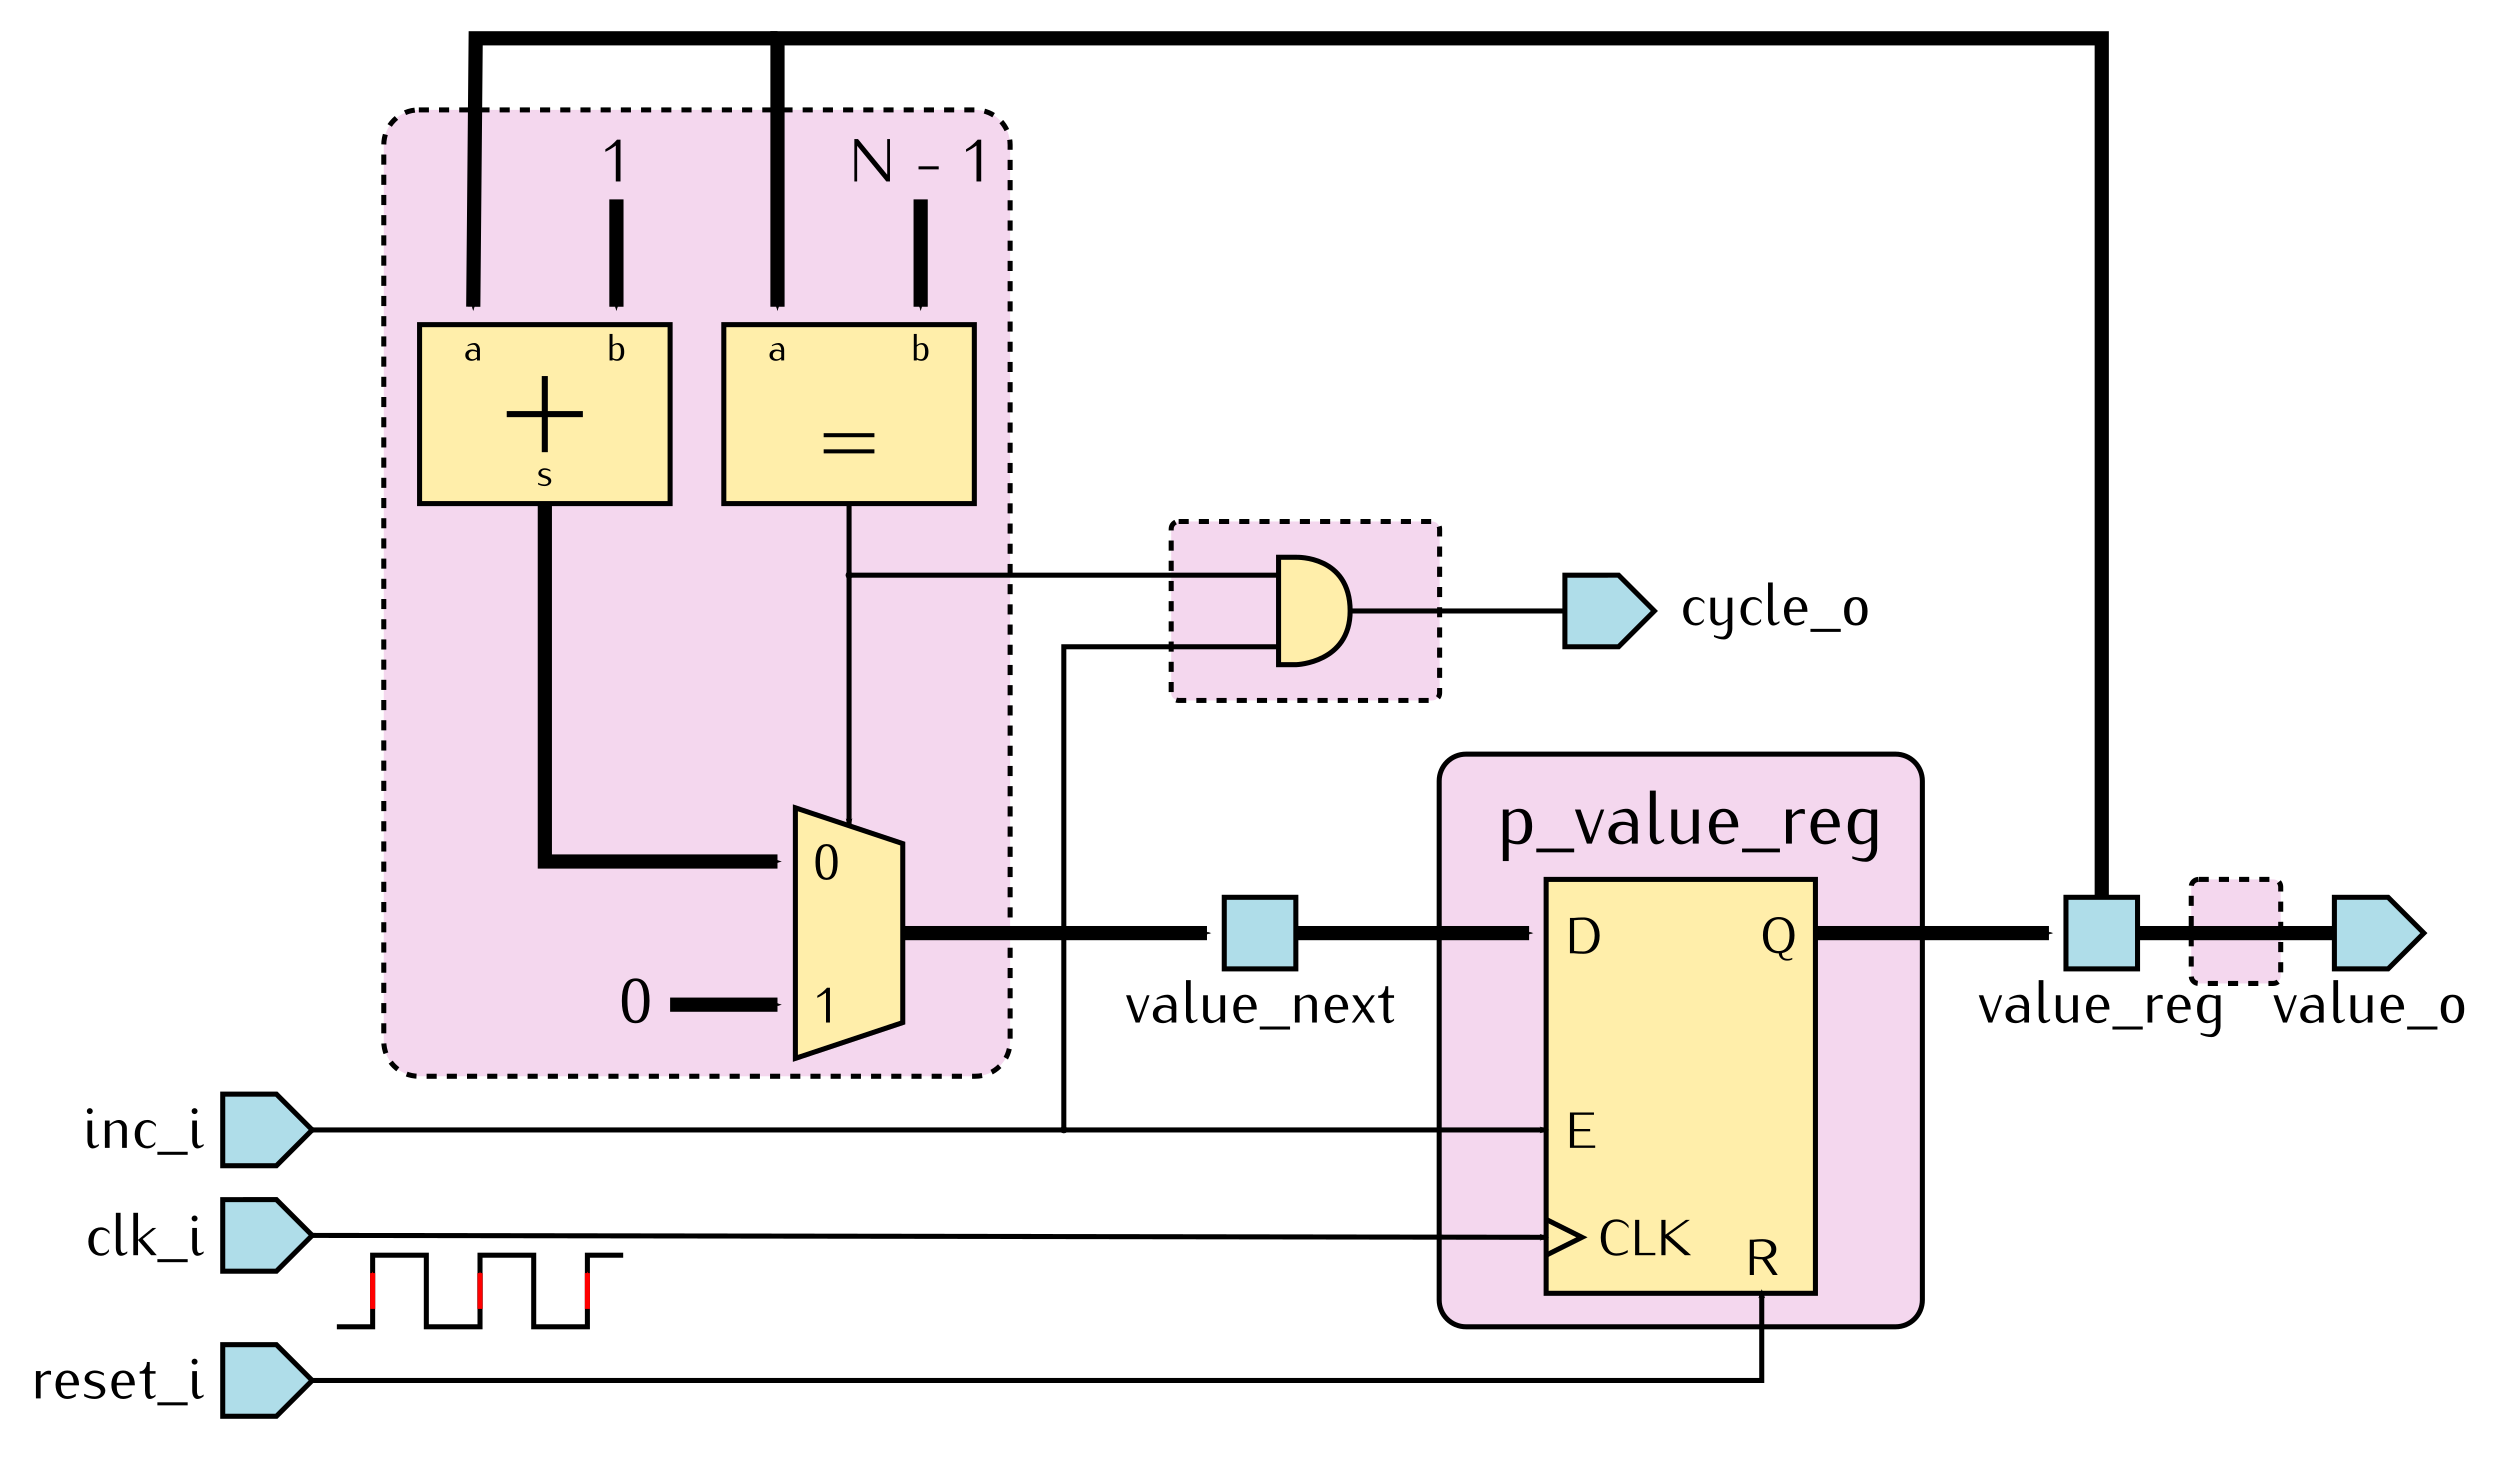 <?xml version="1.0" encoding="UTF-8" standalone="no"?>
<svg
   width="139.7mm"
   height="81.538mm"
   id="svg2"
   version="1.0"
   viewBox="0 0 495 288.914"
   xmlns="http://www.w3.org/2000/svg"
   xmlns:svg="http://www.w3.org/2000/svg"
   xmlns:rdf="http://www.w3.org/1999/02/22-rdf-syntax-ns#"
   xmlns:cc="http://creativecommons.org/ns#"
   xmlns:dc="http://purl.org/dc/elements/1.1/">
  <defs
     id="defs4">
    <marker
       orient="auto"
       refY="0"
       refX="0"
       id="marker10193"
       style="overflow:visible">
      <path
         id="path10195"
         style="font-size:12px;fill-rule:evenodd;stroke-width:0.625;stroke-linejoin:round"
         d="M 8.719,4.034 -2.207,0.016 8.719,-4.002 c -1.745,2.372 -1.735,5.617 -6e-7,8.035 z"
         transform="scale(-0.6)" />
    </marker>
    <marker
       orient="auto"
       refY="0"
       refX="0"
       id="marker10177"
       style="overflow:visible">
      <path
         id="path10179"
         d="M 0,0 5,-5 -12.5,0 5,5 Z"
         style="fill-rule:evenodd;stroke:#000000;stroke-width:1pt;marker-start:none"
         transform="matrix(-0.2,0,0,-0.2,-1.2,0)" />
    </marker>
    <marker
       orient="auto"
       refY="0"
       refX="0"
       id="marker10173"
       style="overflow:visible">
      <path
         id="path10175"
         d="m -2.5,-1 c 0,2.76 -2.24,5 -5,5 -2.76,0 -5,-2.24 -5,-5 0,-2.76 2.24,-5 5,-5 2.76,0 5,2.24 5,5 z"
         style="fill-rule:evenodd;stroke:#000000;stroke-width:1pt;marker-start:none;marker-end:none"
         transform="matrix(0.4,0,0,0.4,2.96,0.4)" />
    </marker>
    <marker
       orient="auto"
       refY="0"
       refX="0"
       id="marker10197I"
       style="overflow:visible">
      <path
         id="path12935"
         d="M 0,0 5,-5 -12.5,0 5,5 Z"
         style="fill:#ff0000;fill-rule:evenodd;stroke:#ff0000;stroke-width:1pt;marker-start:none"
         transform="matrix(-0.4,0,0,-0.4,-4,0)" />
    </marker>
    <marker
       orient="auto"
       refY="0"
       refX="0"
       id="marker10197E"
       style="overflow:visible">
      <path
         id="path12938"
         d="M 0,0 5,-5 -12.5,0 5,5 Z"
         style="fill:#ff0000;fill-rule:evenodd;stroke:#ff0000;stroke-width:1pt;marker-start:none"
         transform="matrix(-0.4,0,0,-0.4,-4,0)" />
    </marker>
    <marker
       orient="auto"
       refY="0"
       refX="0"
       id="marker10197C"
       style="overflow:visible">
      <path
         id="path12941"
         d="M 0,0 5,-5 -12.5,0 5,5 Z"
         style="fill:#ff0000;fill-rule:evenodd;stroke:#ff0000;stroke-width:1pt;marker-start:none"
         transform="matrix(-0.4,0,0,-0.4,-4,0)" />
    </marker>
  </defs>
  <g
     transform="translate(-218.774,-15.77)"
     id="layer1">
    <path
       id="rect490"
       style="fill:#f4d7ee;stroke:#000000;stroke-width:1;stroke-linejoin:bevel;stroke-dasharray:2, 2"
       d="m 654.114,189.892 h 14.764 c 0.818,0 1.476,0.658 1.476,1.476 v 17.648 c 0,0.818 -0.658,1.476 -1.476,1.476 h -14.764 c -0.818,0 -1.476,-0.658 -1.476,-1.476 v -17.648 c 0,-0.818 0.658,-1.476 1.476,-1.476 z" />
    <path
       id="rect18057"
       style="fill:#f4d7ee;stroke:#000000;stroke-linejoin:bevel;stroke-dasharray:2, 2"
       d="m 452.145,119.026 h 50.197 c 0.818,0 1.476,0.658 1.476,1.476 v 32.48 c 0,0.818 -0.658,1.476 -1.476,1.476 h -50.197 c -0.818,0 -1.476,-0.658 -1.476,-1.476 v -32.48 c 0,-0.818 0.658,-1.476 1.476,-1.476 z" />
    <path
       id="rect9690"
       style="fill:#f4d7ee;stroke:#000000;stroke-linejoin:bevel;stroke-dasharray:2, 2"
       d="m 301.702,37.529 h 110.138 c 3.844,0 6.939,3.095 6.939,6.939 V 221.929 c 0,3.844 -3.095,6.939 -6.939,6.939 h -110.138 c -3.844,0 -6.939,-3.095 -6.939,-6.939 V 44.468 c 0,-3.844 3.095,-6.939 6.939,-6.939 z" />
    <path
       id="rect10504"
       style="fill:#f4d7ee;stroke:#000000;stroke-linejoin:bevel"
       d="m 509.049,165.089 h 85.039 c 2.944,0 5.315,2.37 5.315,5.315 v 102.756 c 0,2.944 -2.37,5.315 -5.315,5.315 h -85.039 c -2.944,0 -5.315,-2.37 -5.315,-5.315 V 170.404 c 0,-2.944 2.37,-5.315 5.315,-5.315 z" />
    <g
       transform="translate(395.182,184.302)"
       id="g10880">
      <path
         id="rect9030"
         style="fill:#ffeeaa;stroke:#000000;stroke-width:0.999"
         d="m 129.727,5.59 h 53.319 V 87.542 h -53.319 z" />
      <g
         transform="translate(277.793,-113.386)"
         id="g10852">
        <g
           aria-label="D"
           id="text10854"
           style="font-style:italic;font-size:10px;line-height:0%;font-family:Iwona;-inkscape-font-specification:'Sans Italic'">
          <path
             d="m -137.473,130.105 c 0,-2.14 -1.17,-3.6 -3.23,-3.6 -0.62,0 -1.24,0.03 -1.85,0.1 h -0.8 v 7 h 0.8 c 0.61,0.07 1.23,0.1 1.85,0.1 2.06,0 3.23,-1.46 3.23,-3.6 z m -0.98,0 c 0,1.59 -0.81,3.14 -2.25,3.14 -0.61,0 -1.22,-0.03 -1.83,-0.1 v -6.08 c 0.61,-0.07 1.22,-0.1 1.83,-0.1 1.44,0 2.25,1.55 2.25,3.14 z"
             style="font-style:normal;line-height:1.25"
             id="path496" />
        </g>
      </g>
      <g
         transform="translate(283.793,-53.606)"
         id="g10860">
        <g
           aria-label="CLK"
           id="text10862"
           style="font-style:italic;font-size:10px;line-height:0%;font-family:Iwona;-inkscape-font-specification:'Sans Italic'">
          <path
             d="m -137.749,128.285 v -0.54 c -0.54,-0.78 -1.43,-1.24 -2.37,-1.24 -2.03,0 -3.13,1.48 -3.13,3.6 0,2.12 1.1,3.6 3.13,3.6 0.78,0 1.55,-0.23 2.21,-0.66 v -0.46 c -0.66,0.43 -1.43,0.66 -2.21,0.66 -1.57,0 -2.15,-1.39 -2.15,-3.14 0,-1.75 0.58,-3.14 2.15,-3.14 0.96,0 1.86,0.5 2.37,1.32 z"
             style="font-style:normal;line-height:1.25"
             id="path499" />
          <path
             d="m -132.449,133.605 v -0.46 h -3.18 v -6.54 h -0.82 v 7 z"
             style="font-style:normal;line-height:1.25"
             id="path501" />
          <path
             d="m -125.369,133.605 -4.43,-3.96 4.19,-3.04 h -0.79 l -4.03,2.93 v -2.93 h -0.82 v 7 h 0.82 v -3.42 l 3.83,3.42 z"
             style="font-style:normal;line-height:1.25"
             id="path503" />
        </g>
      </g>
      <g
         aria-label="Q"
         id="text10868"
         style="font-style:italic;font-size:10px;line-height:0%;font-family:Iwona;-inkscape-font-specification:'Sans Italic';text-align:end;text-anchor:end">
        <path
           d="m 178.903,16.639 c 0,-2.12 -1.1,-3.6 -3.12,-3.6 -2.03,0 -3.13,1.48 -3.13,3.6 0,2.12 1.1,3.6 3.13,3.6 0.07,0.81 0.74,1.43 1.56,1.43 0.51,0 0.65,-0.03 1.12,-0.24 v -0.3 c -0.23,0.13 -0.48,0.2 -0.75,0.2 -0.91,0 -1.27,-0.32 -1.28,-1.15 1.6,-0.28 2.47,-1.66 2.47,-3.54 z m -0.98,0 c 0,1.75 -0.58,3.14 -2.14,3.14 -1.57,0 -2.15,-1.39 -2.15,-3.14 0,-1.75 0.58,-3.14 2.15,-3.14 1.56,0 2.14,1.39 2.14,3.14 z"
           style="font-style:normal;line-height:1.25"
           id="path506" />
      </g>
      <path
         id="path14967"
         d="m 129.727,72.913 7.087,3.543 -7.087,3.543"
         style="fill:none;stroke:#000000;stroke-width:1px;stroke-linecap:butt;stroke-linejoin:miter;stroke-opacity:1" />
      <g
         id="g3442"
         transform="translate(305.636,-50.915)">
        <g
           aria-label="R"
           id="text3444"
           style="font-style:italic;font-size:10px;line-height:0%;font-family:Iwona;-inkscape-font-specification:'Sans Italic';text-align:center;text-anchor:middle">
          <path
             d="m -130.049,134.833 -2.13,-3.17 c 1.09,-0.21 1.84,-0.81 1.84,-1.93 0,-1.41 -1.21,-2 -2.78,-2 -0.56,0 -1.12,0.03 -1.67,0.1 h -0.8 v 7 h 0.82 v -3.25 c 0.54,0.1 1.1,0.16 1.65,0.16 l 2.09,3.09 z m -1.27,-5.1 c 0,0.91 -0.85,1.55 -1.8,1.55 -0.55,0 -1.11,-0.06 -1.65,-0.16 v -2.83 c 0.55,-0.07 1.1,-0.1 1.65,-0.1 0.95,0 1.8,0.64 1.8,1.54 z"
             style="font-style:normal;line-height:1.25"
             id="path509" />
        </g>
      </g>
      <g
         id="g3431"
         transform="translate(277.793,-74.866)">
        <g
           aria-label="E"
           id="text3433"
           style="font-style:italic;font-size:10px;line-height:0%;font-family:Iwona;-inkscape-font-specification:'Sans Italic'">
          <path
             d="m -138.353,133.605 v -0.46 h -4.18 v -2.81 h 3.18 v -0.46 h -3.18 v -2.81 h 3.94 v -0.46 h -4.76 v 7 z"
             style="font-style:normal;line-height:1.25"
             id="path512" />
        </g>
      </g>
    </g>
    <path
       id="path9336"
       d="m 280.59,260.382 244.488,0.376"
       style="fill:none;stroke:#000000;stroke-width:0.999;stroke-linecap:butt;stroke-linejoin:miter;stroke-miterlimit:4;stroke-dasharray:none;stroke-opacity:1;marker-start:none;marker-end:url(#marker10193)" />
    <g
       transform="translate(29.683,-170.985)"
       id="g12500">
      <path
         style="fill:none;stroke:#000000;stroke-width:1px;stroke-linecap:butt;stroke-linejoin:miter;stroke-opacity:1"
         d="m 255.787,449.459 h 7.087 v -14.173 h 10.63 v 14.173 h 10.63 v -14.173 h 10.63 v 14.173 h 10.63 v -14.173 h 7.087"
         id="path10933" />
      <path
         style="fill:none;stroke:#ff0000;stroke-width:1px;stroke-linecap:butt;stroke-linejoin:miter;stroke-opacity:1;marker-end:url(#marker10197C)"
         d="m 262.874,445.916 v -7.087"
         id="path10935" />
      <path
         id="path12496"
         d="m 284.134,445.916 v -7.087"
         style="fill:none;stroke:#ff0000;stroke-width:1px;stroke-linecap:butt;stroke-linejoin:miter;stroke-opacity:1;marker-end:url(#marker10197I)" />
      <path
         style="fill:none;stroke:#ff0000;stroke-width:1px;stroke-linecap:butt;stroke-linejoin:miter;stroke-opacity:1;marker-end:url(#marker10197E)"
         d="m 305.393,445.916 v -7.087"
         id="path12498" />
    </g>
    <path
       id="path16635"
       d="M 578.228,200.522 H 624.464"
       style="fill:none;stroke:#000000;stroke-width:2.812;stroke-linecap:butt;stroke-linejoin:miter;stroke-miterlimit:4;stroke-dasharray:none;stroke-opacity:1;marker-end:url(#marker10177)" />
    <path
       id="path5068"
       d="M 326.653,97.766 V 186.348 h 46.063"
       style="fill:none;stroke:#000000;stroke-width:2.812;stroke-linecap:butt;stroke-linejoin:miter;stroke-miterlimit:4;stroke-dasharray:none;stroke-opacity:1;marker-end:url(#marker10177)" />
    <path
       style="fill:none;stroke:#000000;stroke-width:2.812;stroke-linecap:butt;stroke-linejoin:miter;stroke-miterlimit:4;stroke-dasharray:none;stroke-opacity:1;marker-end:url(#marker10177)"
       d="m 351.456,214.695 h 21.26"
       id="path5070" />
    <g
       aria-label="0"
       id="text5076"
       style="font-style:italic;font-size:12.5px;line-height:0%;font-family:Iwona;-inkscape-font-specification:'Sans Italic';text-align:end;text-anchor:end">
      <path
         d="m 347.376,213.926 c 0,-2.962 -0.912,-4.438 -2.737,-4.438 -1.825,0 -2.737,1.475 -2.737,4.438 0,2.962 0.912,4.438 2.737,4.438 1.825,0 2.737,-1.475 2.737,-4.438 z m -1.1,0 c 0,2.612 -0.55,3.913 -1.637,3.913 -1.087,0 -1.637,-1.3 -1.637,-3.913 0,-2.612 0.55,-3.913 1.637,-3.913 1.087,0 1.637,1.3 1.637,3.913 z"
         style="font-style:normal;line-height:1.25"
         id="path515" />
    </g>
    <path
       style="fill:none;stroke:#000000;stroke-width:0.999;stroke-linecap:butt;stroke-linejoin:miter;stroke-miterlimit:4;stroke-dasharray:none;stroke-opacity:1;marker-start:none;marker-end:url(#marker10193)"
       d="M 386.889,97.766 V 179.262"
       id="path5083" />
    <path
       style="fill:none;stroke:#000000;stroke-width:2.812;stroke-linecap:butt;stroke-linejoin:miter;stroke-miterlimit:4;stroke-dasharray:none;stroke-opacity:1;marker-start:none;marker-end:url(#marker10177)"
       d="M 634.921,193.435 V 23.356 l -262.205,2e-6 v 53.15"
       id="path7748" />
    <path
       id="path5085"
       d="m 372.716,23.356 h -59.755 L 312.48,76.506"
       style="fill:none;stroke:#000000;stroke-width:2.812;stroke-linecap:butt;stroke-linejoin:miter;stroke-miterlimit:4;stroke-dasharray:none;stroke-opacity:1;marker-start:none;marker-end:url(#marker10177)" />
    <path
       style="fill:none;stroke:#000000;stroke-width:2.812;stroke-linecap:butt;stroke-linejoin:miter;stroke-miterlimit:4;stroke-dasharray:none;stroke-opacity:1;marker-end:url(#marker10177)"
       d="M 396.072,200.522 H 457.756"
       id="path7744" />
    <path
       style="fill:#afdde9;fill-opacity:1;fill-rule:evenodd;stroke:#000000;stroke-width:1px;stroke-linecap:butt;stroke-linejoin:miter;stroke-opacity:1"
       d="m 627.834,193.435 v 14.173 h 14.173 v -14.173 z"
       id="path18486" />
    <g
       aria-label="value_reg"
       id="text18488"
       style="font-style:italic;line-height:0%;font-family:Iwona;-inkscape-font-specification:'Sans Italic';text-align:center;text-anchor:middle">
      <path
         d="m 615.211,212.838 h -0.54 l -1.632,4.488 -1.584,-4.488 h -0.888 l 1.896,5.4 h 0.78 z"
         style="font-style:normal;font-size:12px;line-height:1.25"
         id="path518" />
      <path
         d="m 620.515,218.238 v -3.36 c 0,-1.128 -0.696,-2.16 -1.74,-2.16 -0.768,0 -1.488,0.264 -2.136,0.672 v 0.372 c 0.54,-0.3 1.14,-0.492 1.764,-0.492 0.744,0 1.176,0.792 1.176,1.608 v 0.216 c -0.468,-0.204 -0.972,-0.324 -1.476,-0.324 -1.284,0 -2.232,0.588 -2.232,1.8 0,1.152 0.84,1.788 2.052,1.788 0.612,0 1.176,-0.276 1.656,-0.66 v 0.54 z m -0.936,-1.044 c -0.36,0.36 -0.804,0.66 -1.32,0.66 -0.804,0 -1.332,-0.492 -1.332,-1.284 0,-0.732 0.6,-1.296 1.332,-1.296 0.456,0 0.912,0.12 1.32,0.324 z"
         style="font-style:normal;font-size:12px;line-height:1.25"
         id="path520" />
      <path
         d="m 624.691,217.818 v -0.36 c -0.228,0.192 -0.492,0.348 -0.792,0.348 -0.444,0 -0.528,-0.552 -0.528,-1.068 v -6.9 h -0.936 v 6.9 c 0,0.804 0.312,1.62 1.02,1.62 0.456,0 0.888,-0.228 1.236,-0.54 z"
         style="font-style:normal;font-size:12px;line-height:1.25"
         id="path522" />
      <path
         d="m 630.175,218.238 v -5.4 h -0.936 v 4.236 c -0.408,0.408 -0.912,0.732 -1.476,0.732 -0.564,0 -0.996,-0.492 -0.996,-1.068 v -3.9 h -0.936 v 3.9 c 0,0.876 0.672,1.62 1.536,1.62 0.72,0 1.356,-0.408 1.872,-0.912 v 0.792 z"
         style="font-style:normal;font-size:12px;line-height:1.25"
         id="path524" />
      <path
         d="m 636.439,215.658 v -0.12 c 0,-1.692 -0.924,-2.82 -2.316,-2.82 -1.404,0 -2.328,1.128 -2.328,2.82 0,1.692 0.924,2.82 2.328,2.82 0.6,0 1.188,-0.192 1.68,-0.54 v -0.504 c -0.564,0.36 -1.02,0.492 -1.68,0.492 -1.02,0 -1.272,-0.972 -1.272,-2.148 z m -1.056,-0.504 h -2.532 c 0,-0.96 0.408,-1.932 1.272,-1.932 0.852,0 1.26,0.972 1.26,1.932 z"
         style="font-style:normal;font-size:12px;line-height:1.25"
         id="path526" />
      <path
         d="m 643.039,219.618 v -0.6 h -6 v 0.6 z"
         style="font-style:normal;font-size:12px;line-height:1.25"
         id="path528" />
      <path
         d="m 646.987,213.582 v -0.744 c -0.132,-0.048 -0.276,-0.084 -0.408,-0.084 -0.672,0 -1.212,0.468 -1.644,0.984 v -0.9 h -0.936 v 5.4 h 0.936 v -3.996 c 0.36,-0.42 0.816,-0.78 1.368,-0.78 0.228,0 0.468,0.048 0.684,0.12 z"
         style="font-style:normal;font-size:12px;line-height:1.25"
         id="path530" />
      <path
         d="m 652.531,215.658 v -0.12 c 0,-1.692 -0.924,-2.82 -2.316,-2.82 -1.404,0 -2.328,1.128 -2.328,2.82 0,1.692 0.924,2.82 2.328,2.82 0.6,0 1.188,-0.192 1.68,-0.54 v -0.504 c -0.564,0.36 -1.02,0.492 -1.68,0.492 -1.02,0 -1.272,-0.972 -1.272,-2.148 z m -1.056,-0.504 h -2.532 c 0,-0.96 0.408,-1.932 1.272,-1.932 0.852,0 1.26,0.972 1.26,1.932 z"
         style="font-style:normal;font-size:12px;line-height:1.25"
         id="path532" />
      <path
         d="m 658.435,218.958 v -6.12 h -0.936 v 0.204 c -0.468,-0.204 -0.972,-0.324 -1.476,-0.324 -1.5,0 -2.232,1.2 -2.232,2.82 0,1.596 0.6,2.82 2.052,2.82 0.612,0 1.176,-0.276 1.656,-0.66 v 1.26 c 0,0.828 -0.456,1.608 -1.2,1.608 -0.612,0 -1.224,-0.12 -1.8,-0.324 v 0.372 c 0.672,0.312 1.416,0.504 2.16,0.504 1.056,0 1.776,-1.032 1.776,-2.16 z m -0.936,-1.764 c -0.36,0.36 -0.804,0.66 -1.32,0.66 -1.092,0 -1.332,-1.056 -1.332,-2.316 0,-1.128 0.348,-2.316 1.332,-2.316 0.456,0 0.912,0.12 1.32,0.324 z"
         style="font-style:normal;font-size:12px;line-height:1.25"
         id="path534" />
    </g>
    <path
       style="fill:none;stroke:#000000;stroke-width:2.812;stroke-linecap:butt;stroke-linejoin:miter;stroke-miterlimit:4;stroke-dasharray:none;stroke-opacity:1;marker-end:none"
       d="m 642.008,200.522 h 38.976"
       id="path6032" />
    <path
       style="fill:#afdde9;fill-opacity:1;fill-rule:evenodd;stroke:#000000;stroke-width:1px;stroke-linecap:butt;stroke-linejoin:miter;stroke-opacity:1"
       d="m 262.874,253.295 v 14.173 h 10.63 l 7.087,-7.087 -7.087,-7.087 z"
       id="path8567" />
    <g
       aria-label="clk_i"
       id="text8571"
       style="font-style:italic;line-height:0%;font-family:Iwona;-inkscape-font-specification:'Sans Italic';text-align:end;text-anchor:end">
      <path
         d="m 240.454,260.149 v -0.504 c -0.384,-0.54 -1.008,-0.864 -1.68,-0.864 -1.5,0 -2.508,1.128 -2.508,2.82 0,1.692 1.008,2.82 2.508,2.82 0.624,0 1.212,-0.312 1.56,-0.828 v -0.504 c -0.408,0.612 -0.828,0.828 -1.56,0.828 -0.864,0 -1.452,-0.924 -1.452,-2.316 0,-1.392 0.588,-2.316 1.452,-2.316 0.744,0 1.248,0.264 1.68,0.864 z"
         style="font-style:normal;font-size:12px;line-height:1.25"
         id="path537" />
      <path
         d="m 243.97,263.881 v -0.36 c -0.228,0.192 -0.492,0.348 -0.792,0.348 -0.444,0 -0.528,-0.552 -0.528,-1.068 v -6.9 h -0.936 v 6.9 c 0,0.804 0.312,1.62 1.02,1.62 0.456,0 0.888,-0.228 1.236,-0.54 z"
         style="font-style:normal;font-size:12px;line-height:1.25"
         id="path539" />
      <path
         d="m 249.814,264.301 -2.784,-3.204 2.688,-2.196 h -0.744 l -2.868,2.352 v -5.352 h -0.936 v 8.4 h 0.936 v -2.988 l 2.592,2.988 z"
         style="font-style:normal;font-size:12px;line-height:1.25"
         id="path541" />
      <path
         d="m 255.934,265.681 v -0.6 h -6 v 0.6 z"
         style="font-style:normal;font-size:12px;line-height:1.25"
         id="path543" />
      <path
         d="m 259.09,263.881 v -0.36 c -0.228,0.192 -0.492,0.348 -0.792,0.348 -0.444,0 -0.528,-0.552 -0.528,-1.068 v -3.9 h -0.936 v 3.9 c 0,0.804 0.312,1.62 1.02,1.62 0.456,0 0.888,-0.228 1.236,-0.54 z m -1.2,-6.852 c 0,-0.324 -0.264,-0.588 -0.588,-0.588 -0.324,0 -0.588,0.264 -0.588,0.588 0,0.324 0.264,0.588 0.588,0.588 0.324,0 0.588,-0.264 0.588,-0.588 z"
         style="font-style:normal;font-size:12px;line-height:1.25"
         id="path545" />
    </g>
    <g
       transform="translate(-49.696,-207.147)"
       id="g3490">
      <path
         id="rect3492"
         style="fill:#ffeeaa;stroke:#000000"
         d="m 351.546,287.196 h 49.606 v 35.433 h -49.606 z" />
      <g
         aria-label="+"
         id="text3494"
         style="line-height:0%;font-family:Iwona;-inkscape-font-specification:Iwona;text-align:center;text-anchor:middle">
        <path
           d="m 383.878,305.512 v -1.2 h -6.936 v -6.936 h -1.2 v 6.936 h -6.936 v 1.2 h 6.936 v 6.936 h 1.2 v -6.936 z"
           style="font-size:24px;line-height:1.25"
           id="path549" />
      </g>
      <g
         aria-label="a"
         id="text2410"
         style="font-size:7.5px;line-height:1.25;font-family:Iwona;-inkscape-font-specification:Iwona;text-align:center;letter-spacing:0px;word-spacing:0px;text-anchor:middle;stroke-width:0.938">
        <path
           d="m 363.496,294.283 v -2.1 c 0,-0.705 -0.435,-1.35 -1.087,-1.35 -0.48,0 -0.93,0.165 -1.335,0.42 v 0.233 c 0.338,-0.188 0.713,-0.307 1.103,-0.307 0.465,0 0.735,0.495 0.735,1.005 v 0.135 c -0.292,-0.128 -0.608,-0.203 -0.922,-0.203 -0.802,0 -1.395,0.367 -1.395,1.125 0,0.72 0.525,1.117 1.282,1.117 0.383,0 0.735,-0.172 1.035,-0.412 v 0.338 z m -0.585,-0.652 c -0.225,0.225 -0.502,0.412 -0.825,0.412 -0.502,0 -0.833,-0.307 -0.833,-0.802 0,-0.458 0.375,-0.81 0.833,-0.81 0.285,0 0.57,0.075 0.825,0.203 z"
           id="path552" />
      </g>
      <g
         aria-label="b"
         id="text2414"
         style="font-size:7.5px;line-height:1.25;font-family:Iwona;-inkscape-font-specification:Iwona;text-align:center;letter-spacing:0px;word-spacing:0px;text-anchor:middle;stroke-width:0.938">
        <path
           d="m 392.068,292.595 c 0,-0.998 -0.375,-1.762 -1.282,-1.762 -0.383,0 -0.735,0.172 -1.035,0.412 v -2.212 h -0.585 v 5.25 h 0.585 v -0.172 c 0.285,0.15 0.6,0.247 0.922,0.247 0.938,0 1.395,-0.75 1.395,-1.762 z m -0.66,0 c 0,0.705 -0.217,1.448 -0.833,1.448 -0.292,0 -0.578,-0.098 -0.825,-0.247 v -2.235 c 0.225,-0.225 0.502,-0.412 0.825,-0.412 0.682,0 0.833,0.66 0.833,1.448 z"
           id="path555" />
      </g>
      <g
         aria-label="s"
         id="text2418"
         style="font-size:7.5px;line-height:1.25;font-family:Iwona;-inkscape-font-specification:Iwona;text-align:center;letter-spacing:0px;word-spacing:0px;text-anchor:middle;stroke-width:0.938">
        <path
           d="m 377.621,318.126 c 0,-0.593 -0.63,-0.9 -1.245,-1.05 -0.36,-0.09 -0.75,-0.24 -0.75,-0.593 0,-0.323 0.33,-0.532 0.69,-0.532 0.398,0 0.795,0.12 1.125,0.338 v -0.315 c -0.33,-0.217 -0.728,-0.338 -1.125,-0.338 -0.652,0 -1.252,0.398 -1.252,1.005 0,0.547 0.608,0.802 1.185,0.945 0.398,0.098 0.81,0.307 0.81,0.69 0,0.352 -0.36,0.57 -0.743,0.57 -0.465,0 -0.915,-0.113 -1.312,-0.338 v 0.315 c 0.398,0.225 0.848,0.338 1.312,0.338 0.675,0 1.305,-0.405 1.305,-1.035 z"
           id="path558" />
      </g>
    </g>
    <g
       id="g3498"
       transform="translate(23.923,-217.777)">
      <path
         id="rect3500"
         style="fill:#ffeeaa;stroke:#000000"
         d="M 338.164,297.826 H 387.77 v 35.433 h -49.606 z" />
      <g
         aria-label="="
         id="text3502"
         style="line-height:0%;font-family:Iwona;-inkscape-font-specification:Iwona;text-align:center;text-anchor:middle">
        <path
           d="m 367.986,320.116 v -0.8 h -10.048 v 0.8 z m 0,3.2 v -0.8 h -10.048 v 0.8 z"
           style="font-size:16px;line-height:1.25"
           id="path562" />
      </g>
      <g
         aria-label="a"
         id="text2410-3"
         style="font-size:7.5px;line-height:1.25;font-family:Iwona;-inkscape-font-specification:Iwona;text-align:center;letter-spacing:0px;word-spacing:0px;text-anchor:middle;stroke-width:0.938">
        <path
           d="m 350.114,304.912 v -2.1 c 0,-0.705 -0.435,-1.35 -1.087,-1.35 -0.48,0 -0.93,0.165 -1.335,0.42 v 0.233 c 0.338,-0.188 0.713,-0.307 1.103,-0.307 0.465,0 0.735,0.495 0.735,1.005 v 0.135 c -0.292,-0.128 -0.608,-0.203 -0.922,-0.203 -0.802,0 -1.395,0.367 -1.395,1.125 0,0.72 0.525,1.117 1.282,1.117 0.383,0 0.735,-0.172 1.035,-0.412 v 0.338 z m -0.585,-0.652 c -0.225,0.225 -0.502,0.412 -0.825,0.412 -0.502,0 -0.833,-0.307 -0.833,-0.802 0,-0.458 0.375,-0.81 0.833,-0.81 0.285,0 0.57,0.075 0.825,0.203 z"
           id="path565" />
      </g>
      <g
         aria-label="b"
         id="text2414-7"
         style="font-size:7.5px;line-height:1.25;font-family:Iwona;-inkscape-font-specification:Iwona;text-align:center;letter-spacing:0px;word-spacing:0px;text-anchor:middle;stroke-width:0.938">
        <path
           d="m 378.685,303.225 c 0,-0.998 -0.375,-1.762 -1.282,-1.762 -0.383,0 -0.735,0.172 -1.035,0.412 v -2.212 h -0.585 v 5.25 h 0.585 v -0.172 c 0.285,0.15 0.6,0.247 0.922,0.247 0.938,0 1.395,-0.75 1.395,-1.762 z m -0.66,0 c 0,0.705 -0.217,1.448 -0.833,1.448 -0.292,0 -0.578,-0.098 -0.825,-0.247 v -2.235 c 0.225,-0.225 0.502,-0.412 0.825,-0.412 0.682,0 0.833,0.66 0.833,1.448 z"
           id="path568" />
      </g>
    </g>
    <path
       id="path3436"
       d="m 680.984,193.435 v 14.173 h 10.63 l 7.087,-7.087 -7.087,-7.087 z"
       style="fill:#afdde9;fill-opacity:1;fill-rule:evenodd;stroke:#000000;stroke-width:1px;stroke-linecap:butt;stroke-linejoin:miter;stroke-opacity:1" />
    <g
       aria-label="value_o"
       id="text3438"
       style="font-style:italic;line-height:0%;font-family:Iwona;-inkscape-font-specification:'Sans Italic';text-align:center;text-anchor:middle">
      <path
         d="m 673.557,212.838 h -0.54 l -1.632,4.488 -1.584,-4.488 h -0.888 l 1.896,5.4 h 0.78 z"
         style="font-style:normal;font-size:12px;line-height:1.25"
         id="path571" />
      <path
         d="m 678.861,218.238 v -3.36 c 0,-1.128 -0.696,-2.16 -1.74,-2.16 -0.768,0 -1.488,0.264 -2.136,0.672 v 0.372 c 0.54,-0.3 1.14,-0.492 1.764,-0.492 0.744,0 1.176,0.792 1.176,1.608 v 0.216 c -0.468,-0.204 -0.972,-0.324 -1.476,-0.324 -1.284,0 -2.232,0.588 -2.232,1.8 0,1.152 0.84,1.788 2.052,1.788 0.612,0 1.176,-0.276 1.656,-0.66 v 0.54 z m -0.936,-1.044 c -0.36,0.36 -0.804,0.66 -1.32,0.66 -0.804,0 -1.332,-0.492 -1.332,-1.284 0,-0.732 0.6,-1.296 1.332,-1.296 0.456,0 0.912,0.12 1.32,0.324 z"
         style="font-style:normal;font-size:12px;line-height:1.25"
         id="path573" />
      <path
         d="m 683.037,217.818 v -0.36 c -0.228,0.192 -0.492,0.348 -0.792,0.348 -0.444,0 -0.528,-0.552 -0.528,-1.068 v -6.9 h -0.936 v 6.9 c 0,0.804 0.312,1.62 1.02,1.62 0.456,0 0.888,-0.228 1.236,-0.54 z"
         style="font-style:normal;font-size:12px;line-height:1.25"
         id="path575" />
      <path
         d="m 688.521,218.238 v -5.4 h -0.936 v 4.236 c -0.408,0.408 -0.912,0.732 -1.476,0.732 -0.564,0 -0.996,-0.492 -0.996,-1.068 v -3.9 h -0.936 v 3.9 c 0,0.876 0.672,1.62 1.536,1.62 0.72,0 1.356,-0.408 1.872,-0.912 v 0.792 z"
         style="font-style:normal;font-size:12px;line-height:1.25"
         id="path577" />
      <path
         d="m 694.785,215.658 v -0.12 c 0,-1.692 -0.924,-2.82 -2.316,-2.82 -1.404,0 -2.328,1.128 -2.328,2.82 0,1.692 0.924,2.82 2.328,2.82 0.6,0 1.188,-0.192 1.68,-0.54 v -0.504 c -0.564,0.36 -1.02,0.492 -1.68,0.492 -1.02,0 -1.272,-0.972 -1.272,-2.148 z m -1.056,-0.504 h -2.532 c 0,-0.96 0.408,-1.932 1.272,-1.932 0.852,0 1.26,0.972 1.26,1.932 z"
         style="font-style:normal;font-size:12px;line-height:1.25"
         id="path579" />
      <path
         d="m 701.385,219.618 v -0.6 h -6 v 0.6 z"
         style="font-style:normal;font-size:12px;line-height:1.25"
         id="path581" />
      <path
         d="m 706.689,215.538 c 0,-1.836 -0.816,-2.82 -2.316,-2.82 -1.512,0 -2.328,0.984 -2.328,2.82 0,1.836 0.816,2.82 2.328,2.82 1.5,0 2.316,-0.984 2.316,-2.82 z m -1.056,0 c 0,1.5 -0.444,2.316 -1.26,2.316 -0.828,0 -1.272,-0.816 -1.272,-2.316 0,-1.5 0.444,-2.316 1.272,-2.316 0.816,0 1.26,0.816 1.26,2.316 z"
         style="font-style:normal;font-size:12px;line-height:1.25"
         id="path583" />
    </g>
    <path
       style="fill:none;stroke:#000000;stroke-width:0.999;stroke-linecap:butt;stroke-linejoin:miter;stroke-miterlimit:4;stroke-dasharray:none;stroke-opacity:1;marker-start:none;marker-end:url(#marker10193)"
       d="M 280.59,289.104 H 567.598 V 271.388"
       id="path3448" />
    <path
       id="path3450"
       d="m 262.874,282.018 v 14.173 h 10.63 l 7.087,-7.087 -7.087,-7.087 z"
       style="fill:#afdde9;fill-opacity:1;fill-rule:evenodd;stroke:#000000;stroke-width:1px;stroke-linecap:butt;stroke-linejoin:miter;stroke-opacity:1" />
    <g
       aria-label="reset_i"
       id="text3452"
       style="font-style:italic;line-height:0%;font-family:Iwona;-inkscape-font-specification:'Sans Italic';text-align:end;text-anchor:end">
      <path
         d="m 228.874,287.992 v -0.744 c -0.132,-0.048 -0.276,-0.084 -0.408,-0.084 -0.672,0 -1.212,0.468 -1.644,0.984 v -0.9 h -0.936 v 5.4 h 0.936 v -3.996 c 0.36,-0.42 0.816,-0.78 1.368,-0.78 0.228,0 0.468,0.048 0.684,0.12 z"
         style="font-style:normal;font-size:12px;line-height:1.25"
         id="path586" />
      <path
         d="m 234.418,290.068 v -0.12 c 0,-1.692 -0.924,-2.82 -2.316,-2.82 -1.404,0 -2.328,1.128 -2.328,2.82 0,1.692 0.924,2.82 2.328,2.82 0.6,0 1.188,-0.192 1.68,-0.54 v -0.504 c -0.564,0.36 -1.02,0.492 -1.68,0.492 -1.02,0 -1.272,-0.972 -1.272,-2.148 z m -1.056,-0.504 h -2.532 c 0,-0.96 0.408,-1.932 1.272,-1.932 0.852,0 1.26,0.972 1.26,1.932 z"
         style="font-style:normal;font-size:12px;line-height:1.25"
         id="path588" />
      <path
         d="m 239.626,291.112 c 0,-0.948 -1.008,-1.44 -1.992,-1.68 -0.576,-0.144 -1.2,-0.384 -1.2,-0.948 0,-0.516 0.528,-0.852 1.104,-0.852 0.636,0 1.272,0.192 1.8,0.54 v -0.504 c -0.528,-0.348 -1.164,-0.54 -1.8,-0.54 -1.044,0 -2.004,0.636 -2.004,1.608 0,0.876 0.972,1.284 1.896,1.512 0.636,0.156 1.296,0.492 1.296,1.104 0,0.564 -0.576,0.912 -1.188,0.912 -0.744,0 -1.464,-0.18 -2.1,-0.54 v 0.504 c 0.636,0.36 1.356,0.54 2.1,0.54 1.08,0 2.088,-0.648 2.088,-1.656 z"
         style="font-style:normal;font-size:12px;line-height:1.25"
         id="path590" />
      <path
         d="m 245.47,290.068 v -0.12 c 0,-1.692 -0.924,-2.82 -2.316,-2.82 -1.404,0 -2.328,1.128 -2.328,2.82 0,1.692 0.924,2.82 2.328,2.82 0.6,0 1.188,-0.192 1.68,-0.54 v -0.504 c -0.564,0.36 -1.02,0.492 -1.68,0.492 -1.02,0 -1.272,-0.972 -1.272,-2.148 z m -1.056,-0.504 h -2.532 c 0,-0.96 0.408,-1.932 1.272,-1.932 0.852,0 1.26,0.972 1.26,1.932 z"
         style="font-style:normal;font-size:12px;line-height:1.25"
         id="path592" />
      <path
         d="m 249.574,292.228 v -0.36 c -0.192,0.192 -0.42,0.348 -0.696,0.348 -0.432,0 -0.456,-0.564 -0.456,-1.068 v -3.396 h 1.152 v -0.504 h -1.152 v -1.8 h -0.564 c 0,0.96 -0.552,1.86 -1.428,1.86 v 0.444 h 1.056 v 3.396 c 0,0.792 0.252,1.62 0.936,1.62 0.444,0 0.828,-0.24 1.152,-0.54 z"
         style="font-style:normal;font-size:12px;line-height:1.25"
         id="path594" />
      <path
         d="m 255.934,294.028 v -0.6 h -6 v 0.6 z"
         style="font-style:normal;font-size:12px;line-height:1.25"
         id="path596" />
      <path
         d="m 259.09,292.228 v -0.36 c -0.228,0.192 -0.492,0.348 -0.792,0.348 -0.444,0 -0.528,-0.552 -0.528,-1.068 v -3.9 h -0.936 v 3.9 c 0,0.804 0.312,1.62 1.02,1.62 0.456,0 0.888,-0.228 1.236,-0.54 z m -1.2,-6.852 c 0,-0.324 -0.264,-0.588 -0.588,-0.588 -0.324,0 -0.588,0.264 -0.588,0.588 0,0.324 0.264,0.588 0.588,0.588 0.324,0 0.588,-0.264 0.588,-0.588 z"
         style="font-style:normal;font-size:12px;line-height:1.25"
         id="path598" />
    </g>
    <path
       style="fill:#afdde9;fill-opacity:1;fill-rule:evenodd;stroke:#000000;stroke-width:1px;stroke-linecap:butt;stroke-linejoin:miter;stroke-opacity:1"
       d="m 528.622,129.655 v 14.173 h 10.63 l 7.087,-7.087 -7.087,-7.087 z"
       id="path3456" />
    <g
       aria-label="cycle_o"
       id="text3458"
       style="font-style:italic;line-height:0%;font-family:Iwona;-inkscape-font-specification:'Sans Italic'">
      <path
         d="m 556.232,135.35 v -0.504 c -0.384,-0.54 -1.008,-0.864 -1.68,-0.864 -1.5,0 -2.508,1.128 -2.508,2.82 0,1.692 1.008,2.82 2.508,2.82 0.624,0 1.212,-0.312 1.56,-0.828 v -0.504 c -0.408,0.612 -0.828,0.828 -1.56,0.828 -0.864,0 -1.452,-0.924 -1.452,-2.316 0,-1.392 0.588,-2.316 1.452,-2.316 0.744,0 1.248,0.264 1.68,0.864 z"
         style="font-style:normal;font-size:12px;line-height:1.25"
         id="path601" />
      <path
         d="m 561.776,140.222 v -6.12 h -0.936 v 4.236 c -0.408,0.408 -0.912,0.732 -1.476,0.732 -0.564,0 -0.996,-0.492 -0.996,-1.068 v -3.9 h -0.936 v 3.9 c 0,0.876 0.672,1.62 1.536,1.62 0.72,0 1.356,-0.408 1.872,-0.912 v 1.512 c 0,0.804 -0.36,1.608 -1.08,1.608 -0.564,0 -1.104,-0.12 -1.62,-0.324 v 0.372 c 0.612,0.312 1.296,0.504 1.992,0.504 1.02,0 1.644,-1.056 1.644,-2.16 z"
         style="font-style:normal;font-size:12px;line-height:1.25"
         id="path603" />
      <path
         d="m 567.584,135.35 v -0.504 c -0.384,-0.54 -1.008,-0.864 -1.68,-0.864 -1.5,0 -2.508,1.128 -2.508,2.82 0,1.692 1.008,2.82 2.508,2.82 0.624,0 1.212,-0.312 1.56,-0.828 v -0.504 c -0.408,0.612 -0.828,0.828 -1.56,0.828 -0.864,0 -1.452,-0.924 -1.452,-2.316 0,-1.392 0.588,-2.316 1.452,-2.316 0.744,0 1.248,0.264 1.68,0.864 z"
         style="font-style:normal;font-size:12px;line-height:1.25"
         id="path605" />
      <path
         d="m 571.1,139.082 v -0.36 c -0.228,0.192 -0.492,0.348 -0.792,0.348 -0.444,0 -0.528,-0.552 -0.528,-1.068 v -6.9 h -0.936 v 6.9 c 0,0.804 0.312,1.62 1.02,1.62 0.456,0 0.888,-0.228 1.236,-0.54 z"
         style="font-style:normal;font-size:12px;line-height:1.25"
         id="path607" />
      <path
         d="m 576.644,136.922 v -0.12 c 0,-1.692 -0.924,-2.82 -2.316,-2.82 -1.404,0 -2.328,1.128 -2.328,2.82 0,1.692 0.924,2.82 2.328,2.82 0.6,0 1.188,-0.192 1.68,-0.54 v -0.504 c -0.564,0.36 -1.02,0.492 -1.68,0.492 -1.02,0 -1.272,-0.972 -1.272,-2.148 z m -1.056,-0.504 h -2.532 c 0,-0.96 0.408,-1.932 1.272,-1.932 0.852,0 1.26,0.972 1.26,1.932 z"
         style="font-style:normal;font-size:12px;line-height:1.25"
         id="path609" />
      <path
         d="m 583.244,140.882 v -0.6 h -6 v 0.6 z"
         style="font-style:normal;font-size:12px;line-height:1.25"
         id="path611" />
      <path
         d="m 588.548,136.802 c 0,-1.836 -0.816,-2.82 -2.316,-2.82 -1.512,0 -2.328,0.984 -2.328,2.82 0,1.836 0.816,2.82 2.328,2.82 1.5,0 2.316,-0.984 2.316,-2.82 z m -1.056,0 c 0,1.5 -0.444,2.316 -1.26,2.316 -0.828,0 -1.272,-0.816 -1.272,-2.316 0,-1.5 0.444,-2.316 1.272,-2.316 0.816,0 1.26,0.816 1.26,2.316 z"
         style="font-style:normal;font-size:12px;line-height:1.25"
         id="path613" />
    </g>
    <path
       id="path3462"
       d="m 386.889,129.655 h 85.039"
       style="fill:none;stroke:#000000;stroke-width:0.999;stroke-linecap:butt;stroke-linejoin:miter;stroke-miterlimit:4;stroke-dasharray:none;stroke-opacity:1;marker-start:url(#marker10173);marker-end:none" />
    <path
       style="fill:none;stroke:#000000;stroke-width:0.999;stroke-linecap:butt;stroke-linejoin:miter;stroke-miterlimit:4;stroke-dasharray:none;stroke-opacity:1;marker-start:none;marker-end:url(#marker10193)"
       d="M 280.59,239.498 H 525.078"
       id="path3437" />
    <path
       id="path3439"
       d="m 262.874,232.411 v 14.173 h 10.63 l 7.087,-7.087 -7.087,-7.087 z"
       style="fill:#afdde9;fill-opacity:1;fill-rule:evenodd;stroke:#000000;stroke-width:1px;stroke-linecap:butt;stroke-linejoin:miter;stroke-opacity:1" />
    <g
       aria-label="inc_i"
       id="text3441"
       style="font-style:italic;line-height:0%;font-family:Iwona;-inkscape-font-specification:'Sans Italic';text-align:end;text-anchor:end">
      <path
         d="m 238.342,242.621 v -0.36 c -0.228,0.192 -0.492,0.348 -0.792,0.348 -0.444,0 -0.528,-0.552 -0.528,-1.068 v -3.9 h -0.936 v 3.9 c 0,0.804 0.312,1.62 1.02,1.62 0.456,0 0.888,-0.228 1.236,-0.54 z m -1.2,-6.852 c 0,-0.324 -0.264,-0.588 -0.588,-0.588 -0.324,0 -0.588,0.264 -0.588,0.588 0,0.324 0.264,0.588 0.588,0.588 0.324,0 0.588,-0.264 0.588,-0.588 z"
         style="font-style:normal;font-size:12px;line-height:1.25"
         id="path616" />
      <path
         d="m 243.886,243.041 v -3.9 c 0,-0.876 -0.672,-1.62 -1.536,-1.62 -0.72,0 -1.356,0.408 -1.872,0.912 v -0.792 h -0.936 v 5.4 h 0.936 v -4.236 c 0.408,-0.408 0.912,-0.732 1.476,-0.732 0.564,0 0.996,0.492 0.996,1.068 v 3.9 z"
         style="font-style:normal;font-size:12px;line-height:1.25"
         id="path618" />
      <path
         d="m 249.634,238.889 v -0.504 c -0.384,-0.54 -1.008,-0.864 -1.68,-0.864 -1.5,0 -2.508,1.128 -2.508,2.82 0,1.692 1.008,2.82 2.508,2.82 0.624,0 1.212,-0.312 1.56,-0.828 v -0.504 c -0.408,0.612 -0.828,0.828 -1.56,0.828 -0.864,0 -1.452,-0.924 -1.452,-2.316 0,-1.392 0.588,-2.316 1.452,-2.316 0.744,0 1.248,0.264 1.68,0.864 z"
         style="font-style:normal;font-size:12px;line-height:1.25"
         id="path620" />
      <path
         d="m 255.934,244.421 v -0.6 h -6 v 0.6 z"
         style="font-style:normal;font-size:12px;line-height:1.25"
         id="path622" />
      <path
         d="m 259.09,242.621 v -0.36 c -0.228,0.192 -0.492,0.348 -0.792,0.348 -0.444,0 -0.528,-0.552 -0.528,-1.068 v -3.9 h -0.936 v 3.9 c 0,0.804 0.312,1.62 1.02,1.62 0.456,0 0.888,-0.228 1.236,-0.54 z m -1.2,-6.852 c 0,-0.324 -0.264,-0.588 -0.588,-0.588 -0.324,0 -0.588,0.264 -0.588,0.588 0,0.324 0.264,0.588 0.588,0.588 0.324,0 0.588,-0.264 0.588,-0.588 z"
         style="font-style:normal;font-size:12px;line-height:1.25"
         id="path624" />
    </g>
    <path
       style="fill:none;stroke:#000000;stroke-width:0.999;stroke-linecap:butt;stroke-linejoin:miter;stroke-miterlimit:4;stroke-dasharray:none;stroke-opacity:1;marker-start:url(#marker10173);marker-end:none"
       d="m 429.409,239.498 v -95.669 h 42.52"
       id="path3445" />
    <path
       id="path3512"
       d="m 471.929,126.112 v 21.26 h 3.543 c 0,0 10.63,-0.363 10.63,-10.63 0,-10.993 -10.63,-10.63 -10.63,-10.63 z"
       style="fill:#ffeeaa;fill-opacity:1;fill-rule:evenodd;stroke:#000000;stroke-width:1px;stroke-linecap:butt;stroke-linejoin:miter;stroke-opacity:1" />
    <path
       style="fill:none;stroke:#000000;stroke-width:1px;stroke-linecap:butt;stroke-linejoin:miter;stroke-opacity:1"
       d="m 486.102,136.742 h 42.52"
       id="path3454" />
    <g
       aria-label="value_next"
       id="text3443"
       style="font-style:italic;line-height:0%;font-family:Iwona;-inkscape-font-specification:'Sans Italic';text-align:center;text-anchor:middle">
      <path
         d="m 446.378,212.838 h -0.54 l -1.632,4.488 -1.584,-4.488 h -0.888 l 1.896,5.4 h 0.78 z"
         style="font-style:normal;font-size:12px;line-height:1.25"
         id="path627" />
      <path
         d="m 451.682,218.238 v -3.36 c 0,-1.128 -0.696,-2.16 -1.74,-2.16 -0.768,0 -1.488,0.264 -2.136,0.672 v 0.372 c 0.54,-0.3 1.14,-0.492 1.764,-0.492 0.744,0 1.176,0.792 1.176,1.608 v 0.216 c -0.468,-0.204 -0.972,-0.324 -1.476,-0.324 -1.284,0 -2.232,0.588 -2.232,1.8 0,1.152 0.84,1.788 2.052,1.788 0.612,0 1.176,-0.276 1.656,-0.66 v 0.54 z m -0.936,-1.044 c -0.36,0.36 -0.804,0.66 -1.32,0.66 -0.804,0 -1.332,-0.492 -1.332,-1.284 0,-0.732 0.6,-1.296 1.332,-1.296 0.456,0 0.912,0.12 1.32,0.324 z"
         style="font-style:normal;font-size:12px;line-height:1.25"
         id="path629" />
      <path
         d="m 455.858,217.818 v -0.36 c -0.228,0.192 -0.492,0.348 -0.792,0.348 -0.444,0 -0.528,-0.552 -0.528,-1.068 v -6.9 h -0.936 v 6.9 c 0,0.804 0.312,1.62 1.02,1.62 0.456,0 0.888,-0.228 1.236,-0.54 z"
         style="font-style:normal;font-size:12px;line-height:1.25"
         id="path631" />
      <path
         d="m 461.342,218.238 v -5.4 h -0.936 v 4.236 c -0.408,0.408 -0.912,0.732 -1.476,0.732 -0.564,0 -0.996,-0.492 -0.996,-1.068 v -3.9 h -0.936 v 3.9 c 0,0.876 0.672,1.62 1.536,1.62 0.72,0 1.356,-0.408 1.872,-0.912 v 0.792 z"
         style="font-style:normal;font-size:12px;line-height:1.25"
         id="path633" />
      <path
         d="m 467.606,215.658 v -0.12 c 0,-1.692 -0.924,-2.82 -2.316,-2.82 -1.404,0 -2.328,1.128 -2.328,2.82 0,1.692 0.924,2.82 2.328,2.82 0.6,0 1.188,-0.192 1.68,-0.54 v -0.504 c -0.564,0.36 -1.02,0.492 -1.68,0.492 -1.02,0 -1.272,-0.972 -1.272,-2.148 z m -1.056,-0.504 h -2.532 c 0,-0.96 0.408,-1.932 1.272,-1.932 0.852,0 1.26,0.972 1.26,1.932 z"
         style="font-style:normal;font-size:12px;line-height:1.25"
         id="path635" />
      <path
         d="m 474.206,219.618 v -0.6 h -6 v 0.6 z"
         style="font-style:normal;font-size:12px;line-height:1.25"
         id="path637" />
      <path
         d="m 479.51,218.238 v -3.9 c 0,-0.876 -0.672,-1.62 -1.536,-1.62 -0.72,0 -1.356,0.408 -1.872,0.912 v -0.792 h -0.936 v 5.4 h 0.936 v -4.236 c 0.408,-0.408 0.912,-0.732 1.476,-0.732 0.564,0 0.996,0.492 0.996,1.068 v 3.9 z"
         style="font-style:normal;font-size:12px;line-height:1.25"
         id="path639" />
      <path
         d="m 485.714,215.658 v -0.12 c 0,-1.692 -0.924,-2.82 -2.316,-2.82 -1.404,0 -2.328,1.128 -2.328,2.82 0,1.692 0.924,2.82 2.328,2.82 0.6,0 1.188,-0.192 1.68,-0.54 v -0.504 c -0.564,0.36 -1.02,0.492 -1.68,0.492 -1.02,0 -1.272,-0.972 -1.272,-2.148 z m -1.056,-0.504 h -2.532 c 0,-0.96 0.408,-1.932 1.272,-1.932 0.852,0 1.26,0.972 1.26,1.932 z"
         style="font-style:normal;font-size:12px;line-height:1.25"
         id="path641" />
      <path
         d="m 491.053,218.238 -1.884,-2.88 1.824,-2.52 h -0.624 l -1.488,2.064 -1.344,-2.064 h -1.008 l 1.788,2.748 -1.908,2.652 h 0.624 l 1.584,-2.196 1.428,2.196 z"
         style="font-style:normal;font-size:12px;line-height:1.25"
         id="path643" />
      <path
         d="m 494.797,217.818 v -0.36 c -0.192,0.192 -0.42,0.348 -0.696,0.348 -0.432,0 -0.456,-0.564 -0.456,-1.068 v -3.396 h 1.152 v -0.504 h -1.152 v -1.8 h -0.564 c 0,0.96 -0.552,1.86 -1.428,1.86 v 0.444 h 1.056 v 3.396 c 0,0.792 0.252,1.62 0.936,1.62 0.444,0 0.828,-0.24 1.152,-0.54 z"
         style="font-style:normal;font-size:12px;line-height:1.25"
         id="path645" />
    </g>
    <path
       style="fill:none;stroke:#000000;stroke-width:2.812;stroke-linecap:butt;stroke-linejoin:miter;stroke-miterlimit:4;stroke-dasharray:none;stroke-opacity:1;marker-end:url(#marker10177)"
       d="m 475.472,200.522 h 46.063"
       id="path3447" />
    <path
       id="path3441"
       d="m 461.177,193.435 v 14.173 h 14.173 v -14.173 z"
       style="fill:#afdde9;fill-opacity:1;fill-rule:evenodd;stroke:#000000;stroke-width:1px;stroke-linecap:butt;stroke-linejoin:miter;stroke-opacity:1" />
    <g
       aria-label="p_value_reg"
       id="text10506"
       style="line-height:0%;font-family:Iwona;-inkscape-font-specification:Iwona;text-align:center;letter-spacing:0px;word-spacing:0px;text-anchor:middle;stroke-width:1px">
      <path
         d="m 522.135,179.43 c 0,-1.995 -0.75,-3.525 -2.565,-3.525 -0.765,0 -1.47,0.345 -2.07,0.825 v -0.675 h -1.17 v 10.2 h 1.17 v -3.705 c 0.585,0.255 1.215,0.405 1.845,0.405 1.875,0 2.79,-1.5 2.79,-3.525 z m -1.32,0 c 0,1.41 -0.435,2.895 -1.665,2.895 -0.57,0 -1.14,-0.15 -1.65,-0.405 v -4.56 c 0.45,-0.45 1.005,-0.825 1.65,-0.825 1.365,0 1.665,1.32 1.665,2.895 z"
         style="font-size:15px;line-height:10"
         id="path648" />
      <path
         d="m 530.46,184.53 v -0.75 h -7.5 v 0.75 z"
         style="font-size:15px;line-height:10"
         id="path650" />
      <path
         d="m 536.415,176.055 h -0.675 l -2.04,5.61 -1.98,-5.61 h -1.11 l 2.37,6.75 h 0.975 z"
         style="font-size:15px;line-height:10"
         id="path652" />
      <path
         d="m 543.045,182.805 v -4.2 c 0,-1.41 -0.87,-2.7 -2.175,-2.7 -0.96,0 -1.86,0.33 -2.67,0.84 v 0.465 c 0.675,-0.375 1.425,-0.615 2.205,-0.615 0.93,0 1.47,0.99 1.47,2.01 v 0.27 c -0.585,-0.255 -1.215,-0.405 -1.845,-0.405 -1.605,0 -2.79,0.735 -2.79,2.25 0,1.44 1.05,2.235 2.565,2.235 0.765,0 1.47,-0.345 2.07,-0.825 v 0.675 z m -1.17,-1.305 c -0.45,0.45 -1.005,0.825 -1.65,0.825 -1.005,0 -1.665,-0.615 -1.665,-1.605 0,-0.915 0.75,-1.62 1.665,-1.62 0.57,0 1.14,0.15 1.65,0.405 z"
         style="font-size:15px;line-height:10"
         id="path654" />
      <path
         d="m 548.265,182.28 v -0.45 c -0.285,0.24 -0.615,0.435 -0.99,0.435 -0.555,0 -0.66,-0.69 -0.66,-1.335 v -8.625 h -1.17 v 8.625 c 0,1.005 0.39,2.025 1.275,2.025 0.57,0 1.11,-0.285 1.545,-0.675 z"
         style="font-size:15px;line-height:10"
         id="path656" />
      <path
         d="m 555.12,182.805 v -6.75 h -1.17 v 5.295 c -0.51,0.51 -1.14,0.915 -1.845,0.915 -0.705,0 -1.245,-0.615 -1.245,-1.335 v -4.875 h -1.17 v 4.875 c 0,1.095 0.84,2.025 1.92,2.025 0.9,0 1.695,-0.51 2.34,-1.14 v 0.99 z"
         style="font-size:15px;line-height:10"
         id="path658" />
      <path
         d="m 562.95,179.58 v -0.15 c 0,-2.115 -1.155,-3.525 -2.895,-3.525 -1.755,0 -2.91,1.41 -2.91,3.525 0,2.115 1.155,3.525 2.91,3.525 0.75,0 1.485,-0.24 2.1,-0.675 v -0.63 c -0.705,0.45 -1.275,0.615 -2.1,0.615 -1.275,0 -1.59,-1.215 -1.59,-2.685 z m -1.32,-0.63 h -3.165 c 0,-1.2 0.51,-2.415 1.59,-2.415 1.065,0 1.575,1.215 1.575,2.415 z"
         style="font-size:15px;line-height:10"
         id="path660" />
      <path
         d="m 571.2,184.53 v -0.75 h -7.5 v 0.75 z"
         style="font-size:15px;line-height:10"
         id="path662" />
      <path
         d="m 576.135,176.985 v -0.93 c -0.165,-0.06 -0.345,-0.105 -0.51,-0.105 -0.84,0 -1.515,0.585 -2.055,1.23 v -1.125 h -1.17 v 6.75 h 1.17 v -4.995 c 0.45,-0.525 1.02,-0.975 1.71,-0.975 0.285,0 0.585,0.06 0.855,0.15 z"
         style="font-size:15px;line-height:10"
         id="path664" />
      <path
         d="m 583.065,179.58 v -0.15 c 0,-2.115 -1.155,-3.525 -2.895,-3.525 -1.755,0 -2.91,1.41 -2.91,3.525 0,2.115 1.155,3.525 2.91,3.525 0.75,0 1.485,-0.24 2.1,-0.675 v -0.63 c -0.705,0.45 -1.275,0.615 -2.1,0.615 -1.275,0 -1.59,-1.215 -1.59,-2.685 z m -1.32,-0.63 h -3.165 c 0,-1.2 0.51,-2.415 1.59,-2.415 1.065,0 1.575,1.215 1.575,2.415 z"
         style="font-size:15px;line-height:10"
         id="path666" />
      <path
         d="m 590.445,183.705 v -7.65 h -1.17 v 0.255 c -0.585,-0.255 -1.215,-0.405 -1.845,-0.405 -1.875,0 -2.79,1.5 -2.79,3.525 0,1.995 0.75,3.525 2.565,3.525 0.765,0 1.47,-0.345 2.07,-0.825 v 1.575 c 0,1.035 -0.57,2.01 -1.5,2.01 -0.765,0 -1.53,-0.15 -2.25,-0.405 v 0.465 c 0.84,0.39 1.77,0.63 2.7,0.63 1.32,0 2.22,-1.29 2.22,-2.7 z m -1.17,-2.205 c -0.45,0.45 -1.005,0.825 -1.65,0.825 -1.365,0 -1.665,-1.32 -1.665,-2.895 0,-1.41 0.435,-2.895 1.665,-2.895 0.57,0 1.14,0.15 1.65,0.405 z"
         style="font-size:15px;line-height:10"
         id="path668" />
    </g>
    <g
       transform="translate(385.03,210.39)"
       id="layer1-5-0">
      <path
         id="path2504-0"
         d="M -8.77,-34.671 V 14.935 L 12.489,7.848 V -27.585 Z"
         style="fill:#ffeeaa;fill-rule:evenodd;stroke:#000000;stroke-width:1px;stroke-linecap:butt;stroke-linejoin:miter;stroke-opacity:1" />
      <g
         aria-label="0"
         id="text19494"
         style="font-weight:bold;line-height:0%;font-family:Iwona;-inkscape-font-specification:'Iwona Bold'">
        <path
           d="m -0.407,-23.948 c 0,-2.37 -0.73,-3.55 -2.19,-3.55 -1.46,0 -2.19,1.18 -2.19,3.55 0,2.37 0.73,3.55 2.19,3.55 1.46,0 2.19,-1.18 2.19,-3.55 z m -0.88,0 c 0,2.09 -0.44,3.13 -1.31,3.13 -0.87,0 -1.31,-1.04 -1.31,-3.13 0,-2.09 0.44,-3.13 1.31,-3.13 0.87,0 1.31,1.04 1.31,3.13 z"
           style="font-weight:normal;font-size:10px;line-height:1.25;-inkscape-font-specification:Iwona"
           id="path671" />
      </g>
      <g
         aria-label="1"
         id="text19498"
         style="font-weight:bold;line-height:0%;font-family:Iwona;-inkscape-font-specification:'Iwona Bold'">
        <path
           d="M -1.927,7.848 V 0.948 h -0.58 c -0.55,0.63 -1.2,1.17 -1.92,1.59 v 0.42 c 0.61,-0.29 1.18,-0.63 1.72,-1.04 v 5.93 z"
           style="font-weight:normal;font-size:10px;line-height:1.25;-inkscape-font-specification:Iwona"
           id="path674" />
      </g>
    </g>
    <g
       aria-label="N - 1"
       id="text2394"
       style="font-style:italic;line-height:0%;font-family:Iwona;-inkscape-font-specification:'Sans Italic';text-align:center;text-anchor:middle">
      <path
         d="m 394.991,51.703 v -8.4 h -0.552 v 7.056 l -5.784,-7.056 h -0.72 v 8.4 h 0.552 v -7.056 l 5.784,7.056 z"
         style="font-style:normal;font-size:12px;line-height:1.25"
         id="path677" />
      <path
         d="m 404.639,49.303 v -0.6 h -3.996 v 0.6 z"
         style="font-style:normal;font-size:12px;line-height:1.25"
         id="path679" />
      <path
         d="m 413.051,51.703 v -8.28 h -0.696 c -0.66,0.756 -1.44,1.404 -2.304,1.908 v 0.504 c 0.732,-0.348 1.416,-0.756 2.064,-1.248 v 7.116 z"
         style="font-style:normal;font-size:12px;line-height:1.25"
         id="path681" />
    </g>
    <path
       id="path2400"
       d="m 401.063,55.246 v 21.26"
       style="fill:none;stroke:#000000;stroke-width:2.812;stroke-linecap:butt;stroke-linejoin:miter;stroke-miterlimit:4;stroke-dasharray:none;stroke-opacity:1;marker-end:url(#marker10177)" />
    <g
       aria-label="1"
       id="text2404"
       style="font-style:italic;line-height:0%;font-family:Iwona;-inkscape-font-specification:'Sans Italic';text-align:center;text-anchor:middle">
      <path
         d="m 341.636,51.703 v -8.28 h -0.696 c -0.66,0.756 -1.44,1.404 -2.304,1.908 v 0.504 c 0.732,-0.348 1.416,-0.756 2.064,-1.248 v 7.116 z"
         style="font-style:normal;font-size:12px;line-height:1.25"
         id="path684" />
    </g>
    <path
       style="fill:none;stroke:#000000;stroke-width:2.812;stroke-linecap:butt;stroke-linejoin:miter;stroke-miterlimit:4;stroke-dasharray:none;stroke-opacity:1;marker-end:url(#marker10177)"
       d="m 340.826,55.246 v 21.26"
       id="path2406" />
  </g>
</svg>
